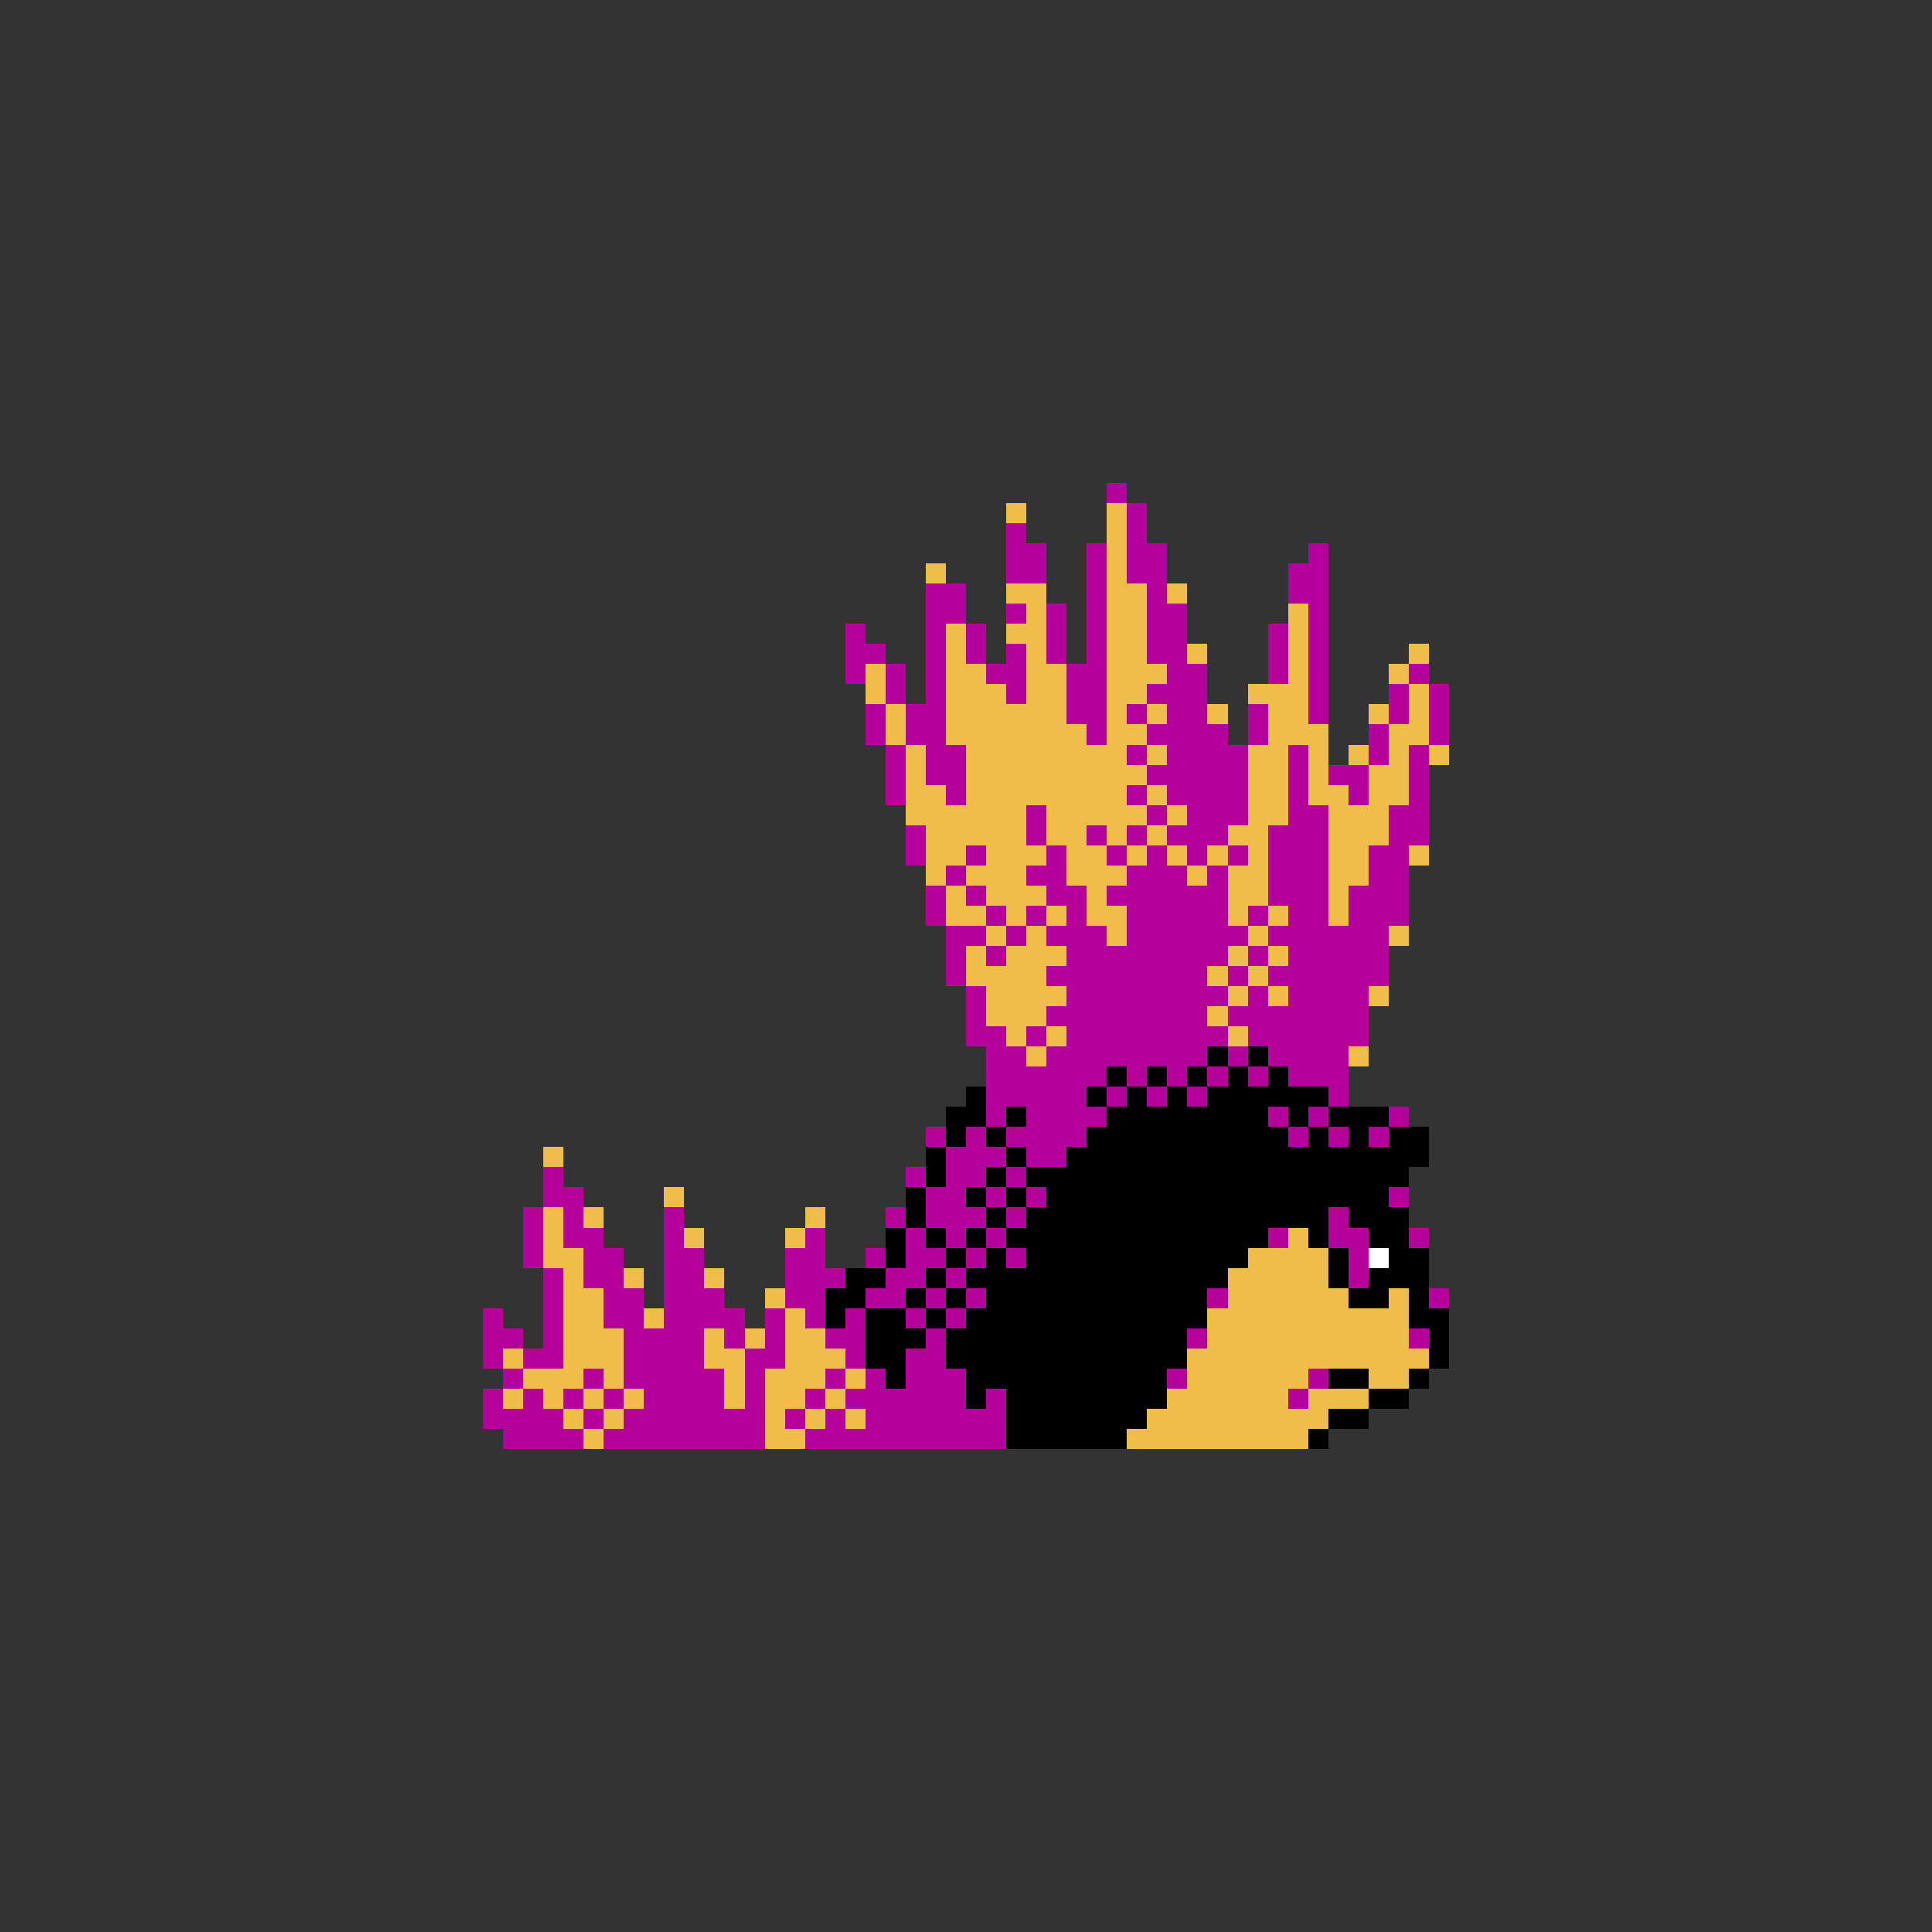 <svg xmlns="http://www.w3.org/2000/svg" viewBox="0 -0.5 96 96" shape-rendering="crispEdges">
<rect x="0" y="-0.5" width="96" height="96" fill="#333333" stroke="none"/>
<path stroke="#b5009c" d="M55 24h1M56 25h1M50 26h1M56 26h1M50 27h2M54 27h1M56 27h2M65 27h1M50 28h2M54 28h1M56 28h2M64 28h2M46 29h2M54 29h1M57 29h1M64 29h2M46 30h2M50 30h1M52 30h1M54 30h1M57 30h2M65 30h1M42 31h1M46 31h1M48 31h1M52 31h1M54 31h1M57 31h2M63 31h1M65 31h1M42 32h2M46 32h1M48 32h1M50 32h1M52 32h1M54 32h1M57 32h2M63 32h1M65 32h1M42 33h1M44 33h1M46 33h1M49 33h2M53 33h2M58 33h2M63 33h1M65 33h1M70 33h1M44 34h1M46 34h1M50 34h1M53 34h2M57 34h3M65 34h1M69 34h1M71 34h1M43 35h1M45 35h2M53 35h2M56 35h1M58 35h2M62 35h1M65 35h1M69 35h1M71 35h1M43 36h1M45 36h2M54 36h1M57 36h4M62 36h1M68 36h1M71 36h1M44 37h1M46 37h2M56 37h1M58 37h4M64 37h1M68 37h1M70 37h1M44 38h1M46 38h2M57 38h5M64 38h1M66 38h2M70 38h1M44 39h1M47 39h1M56 39h1M58 39h4M64 39h1M67 39h1M70 39h1M51 40h1M57 40h1M59 40h3M64 40h2M69 40h2M45 41h1M51 41h1M54 41h1M56 41h1M58 41h3M63 41h3M69 41h2M45 42h1M48 42h1M52 42h1M55 42h1M57 42h1M59 42h1M61 42h1M63 42h3M68 42h2M47 43h1M51 43h2M56 43h3M60 43h1M63 43h3M68 43h2M46 44h1M48 44h1M52 44h2M55 44h6M63 44h3M67 44h3M46 45h1M49 45h1M51 45h1M53 45h1M56 45h5M62 45h1M64 45h2M67 45h3M47 46h2M50 46h1M52 46h3M56 46h6M63 46h6M47 47h1M49 47h1M53 47h8M62 47h1M64 47h5M47 48h1M52 48h8M61 48h1M63 48h6M48 49h1M53 49h8M62 49h1M64 49h4M48 50h1M52 50h8M61 50h7M48 51h2M51 51h1M53 51h8M62 51h6M49 52h2M52 52h8M61 52h1M63 52h4M49 53h6M56 53h1M58 53h1M60 53h1M62 53h1M64 53h3M49 54h5M55 54h1M57 54h1M59 54h1M66 54h1M49 55h1M51 55h4M63 55h1M65 55h1M69 55h1M46 56h1M48 56h1M50 56h4M64 56h1M66 56h1M68 56h1M47 57h3M51 57h2M27 58h1M45 58h1M47 58h2M50 58h1M27 59h2M46 59h2M49 59h1M51 59h1M69 59h1M26 60h1M28 60h1M33 60h1M44 60h1M46 60h3M50 60h1M66 60h1M26 61h1M28 61h2M33 61h1M40 61h1M45 61h1M47 61h1M49 61h1M63 61h1M66 61h2M70 61h1M26 62h1M29 62h2M33 62h2M39 62h2M43 62h1M45 62h2M48 62h1M50 62h1M67 62h1M27 63h1M29 63h2M33 63h2M39 63h3M44 63h2M47 63h1M67 63h1M27 64h1M30 64h2M33 64h3M39 64h2M43 64h2M46 64h1M48 64h1M60 64h1M71 64h1M24 65h1M27 65h1M30 65h2M33 65h4M38 65h1M40 65h1M42 65h1M45 65h1M47 65h1M24 66h2M27 66h1M31 66h4M36 66h1M38 66h1M41 66h2M46 66h1M59 66h1M70 66h1M24 67h1M26 67h2M31 67h4M37 67h2M42 67h1M45 67h2M25 68h1M29 68h1M31 68h5M37 68h1M41 68h1M43 68h1M45 68h3M58 68h1M65 68h1M24 69h1M26 69h1M28 69h1M30 69h1M32 69h4M37 69h1M40 69h1M42 69h6M49 69h1M64 69h1M24 70h4M29 70h1M31 70h7M39 70h1M41 70h1M43 70h7M25 71h4M30 71h8M40 71h10" />
<path stroke="#efbd4a" d="M50 25h1M55 25h1M55 26h1M55 27h1M46 28h1M55 28h1M50 29h2M55 29h2M58 29h1M51 30h1M55 30h2M64 30h1M47 31h1M50 31h2M55 31h2M64 31h1M47 32h1M51 32h1M55 32h2M59 32h1M64 32h1M70 32h1M43 33h1M47 33h2M51 33h2M55 33h3M64 33h1M69 33h1M43 34h1M47 34h3M51 34h2M55 34h2M62 34h3M70 34h1M44 35h1M47 35h6M55 35h1M57 35h1M60 35h1M63 35h2M68 35h1M70 35h1M44 36h1M47 36h7M55 36h2M63 36h3M69 36h2M45 37h1M48 37h8M57 37h1M62 37h2M65 37h1M67 37h1M69 37h1M71 37h1M45 38h1M48 38h9M62 38h2M65 38h1M68 38h2M45 39h2M48 39h8M57 39h1M62 39h2M65 39h2M68 39h2M45 40h6M52 40h5M58 40h1M62 40h2M66 40h3M46 41h5M52 41h2M55 41h1M57 41h1M61 41h2M66 41h3M46 42h2M49 42h3M53 42h2M56 42h1M58 42h1M60 42h1M62 42h1M66 42h2M70 42h1M46 43h1M48 43h3M53 43h3M59 43h1M61 43h2M66 43h2M47 44h1M49 44h3M54 44h1M61 44h2M66 44h1M47 45h2M50 45h1M52 45h1M54 45h2M61 45h1M63 45h1M66 45h1M49 46h1M51 46h1M55 46h1M62 46h1M69 46h1M48 47h1M50 47h3M61 47h1M63 47h1M48 48h4M60 48h1M62 48h1M49 49h4M61 49h1M63 49h1M68 49h1M49 50h3M60 50h1M50 51h1M52 51h1M61 51h1M51 52h1M67 52h1M27 57h1M33 59h1M27 60h1M29 60h1M40 60h1M27 61h1M34 61h1M39 61h1M64 61h1M27 62h2M62 62h4M28 63h1M31 63h1M35 63h1M61 63h5M28 64h2M38 64h1M61 64h6M69 64h1M28 65h2M32 65h1M39 65h1M60 65h10M28 66h3M35 66h1M37 66h1M39 66h2M60 66h10M25 67h1M28 67h3M35 67h2M39 67h3M59 67h12M26 68h3M30 68h1M36 68h1M38 68h3M42 68h1M59 68h6M68 68h2M25 69h1M27 69h1M29 69h1M31 69h1M36 69h1M38 69h2M41 69h1M58 69h6M65 69h3M28 70h1M30 70h1M38 70h1M40 70h1M42 70h1M57 70h9M29 71h1M38 71h2M56 71h9" />
<path stroke="#000000" d="M60 52h1M62 52h1M55 53h1M57 53h1M59 53h1M61 53h1M63 53h1M48 54h1M54 54h1M56 54h1M58 54h1M60 54h6M47 55h2M50 55h1M55 55h8M64 55h1M66 55h3M47 56h1M49 56h1M54 56h10M65 56h1M67 56h1M69 56h2M46 57h1M50 57h1M53 57h18M46 58h1M49 58h1M51 58h19M45 59h1M48 59h1M50 59h1M52 59h17M45 60h1M49 60h1M51 60h15M67 60h3M44 61h1M46 61h1M48 61h1M50 61h13M65 61h1M68 61h2M44 62h1M47 62h1M49 62h1M51 62h11M66 62h1M69 62h2M42 63h2M46 63h1M48 63h13M66 63h1M68 63h3M41 64h2M45 64h1M47 64h1M49 64h11M67 64h2M70 64h1M41 65h1M43 65h2M46 65h1M48 65h12M70 65h2M43 66h3M47 66h12M71 66h1M43 67h2M47 67h12M71 67h1M44 68h1M48 68h10M66 68h2M70 68h1M48 69h1M50 69h8M68 69h2M50 70h7M66 70h2M50 71h6M65 71h1" />
<path stroke="#ffffff" d="M68 62h1" />
</svg>